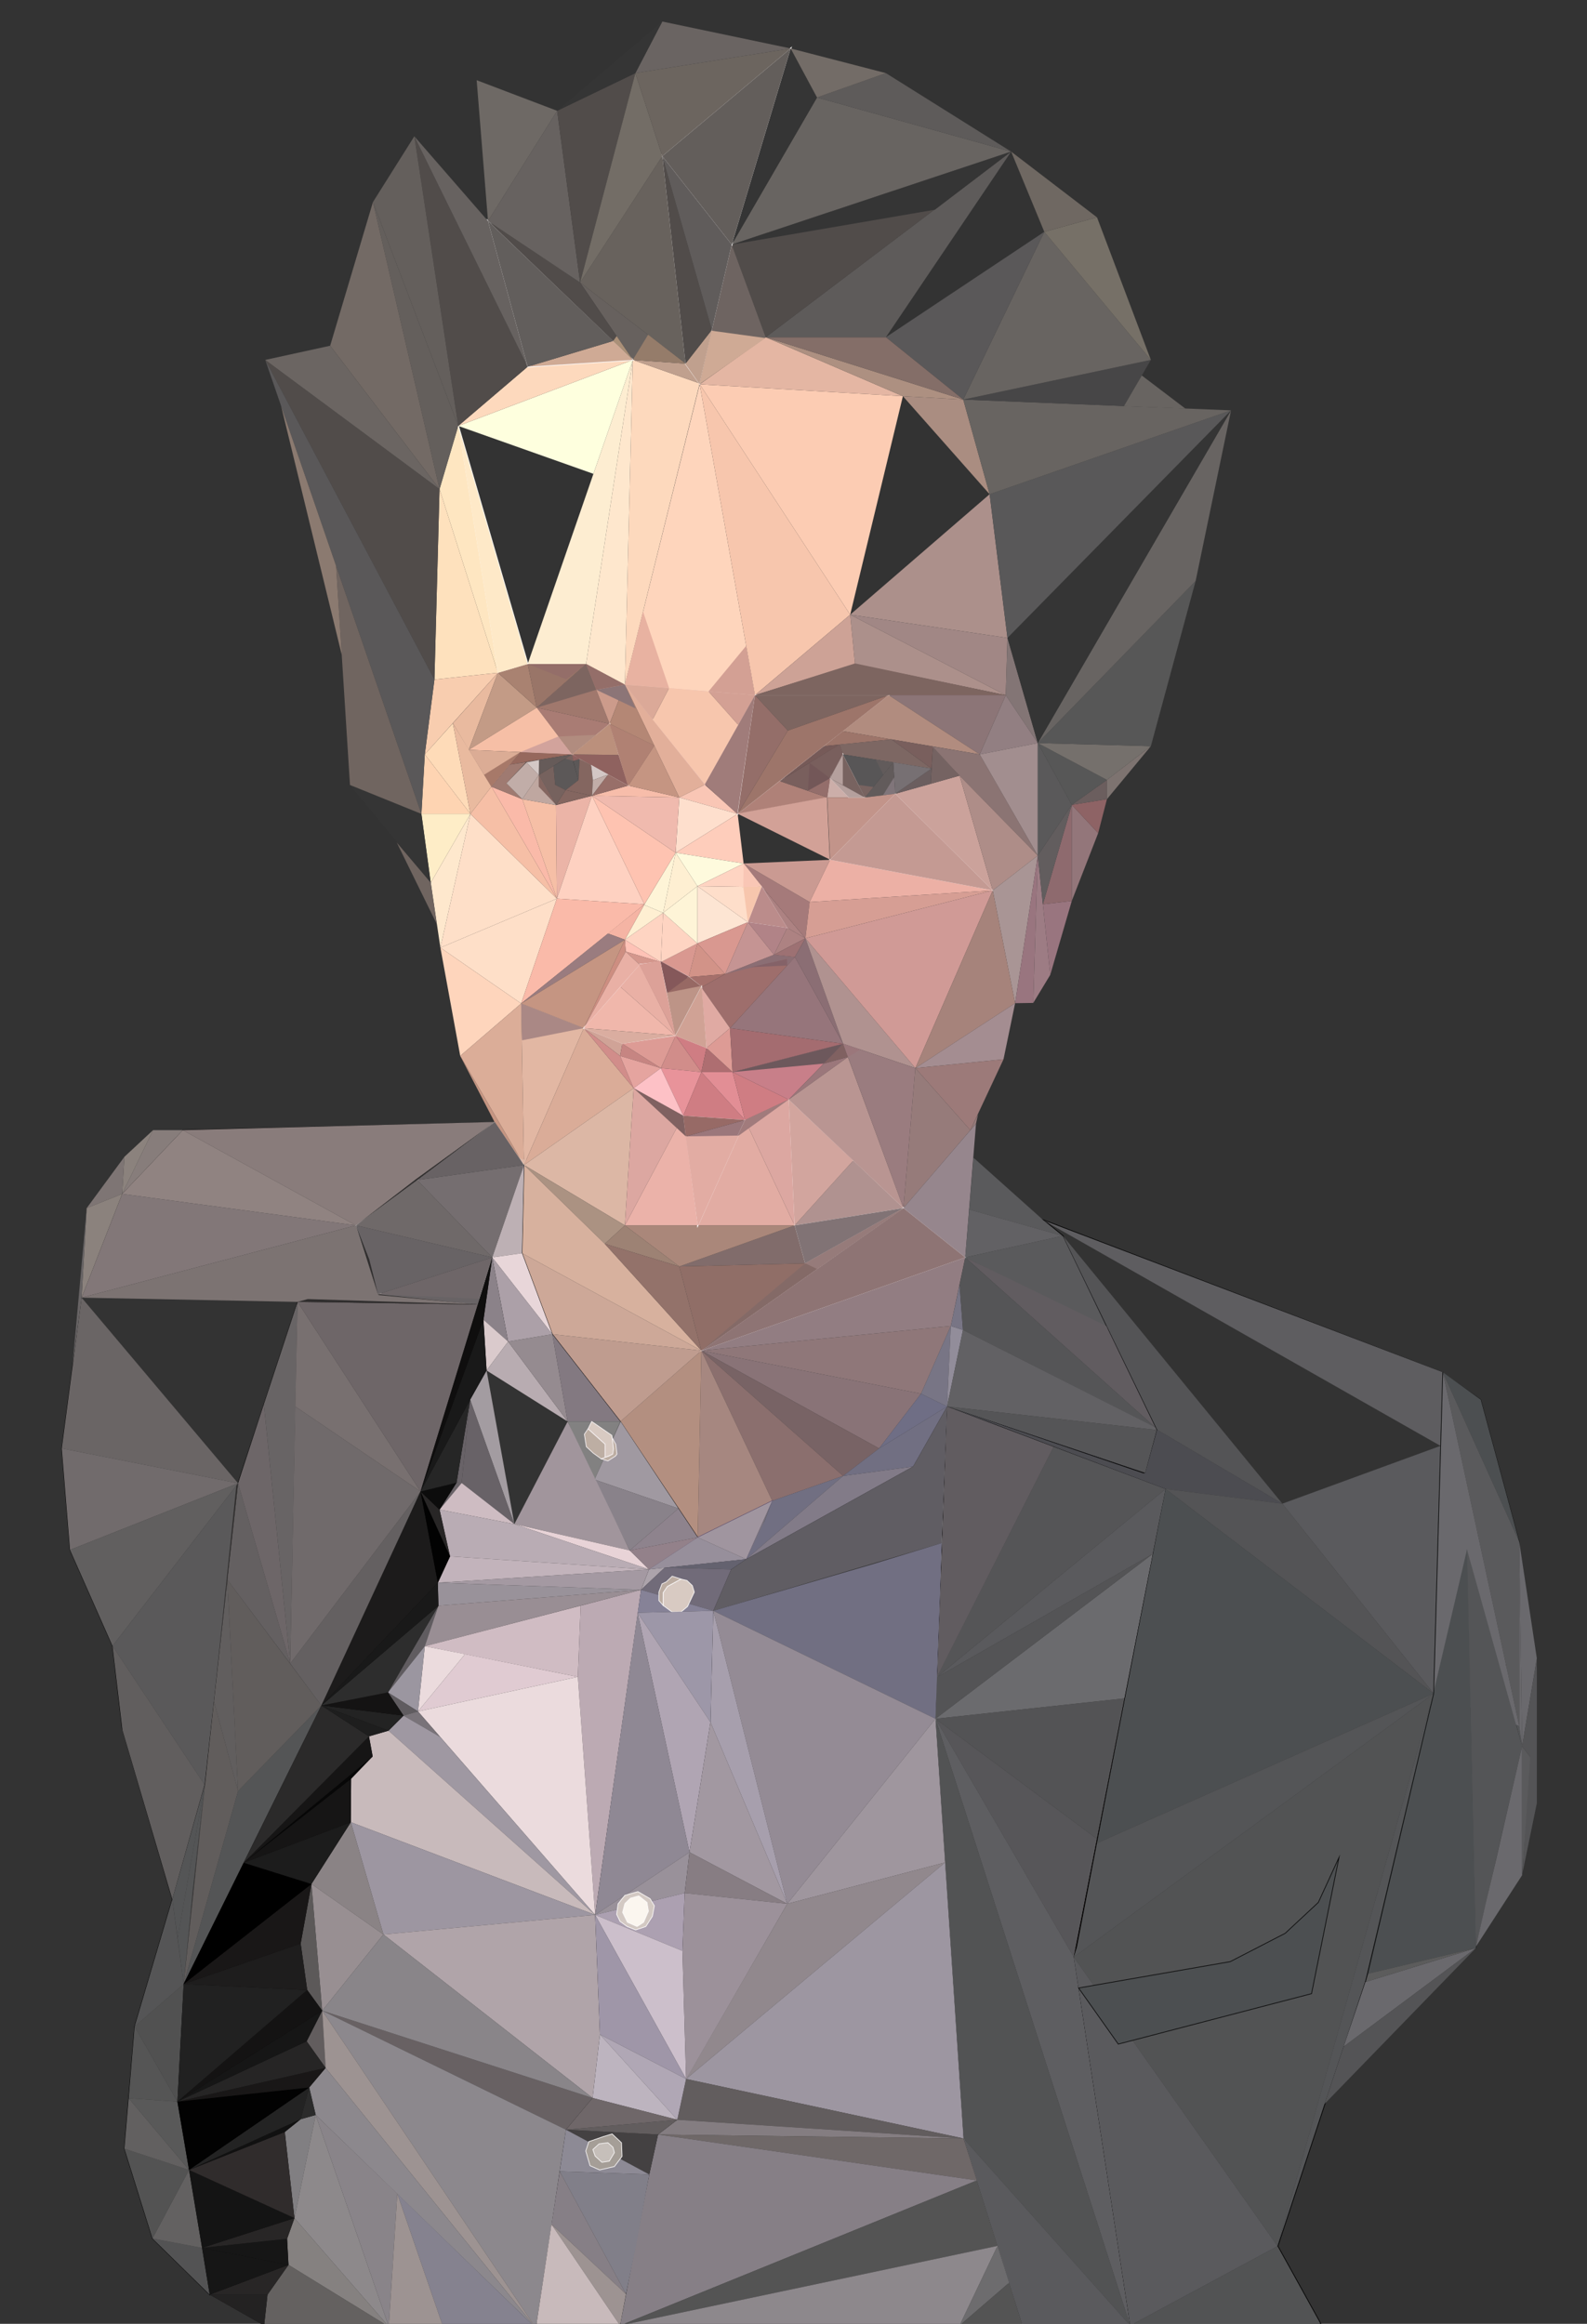 <?xml version="1.0" encoding="utf-8"?>
<!-- Generator: Adobe Illustrator 17.1.0, SVG Export Plug-In . SVG Version: 6.00 Build 0)  -->
<!DOCTYPE svg PUBLIC "-//W3C//DTD SVG 1.1//EN" "http://www.w3.org/Graphics/SVG/1.1/DTD/svg11.dtd">
<svg version="1.1" id="Layer_1" xmlns="http://www.w3.org/2000/svg" xmlns:xlink="http://www.w3.org/1999/xlink" x="0px" y="0px"
	 viewBox="0 0 560 820" enable-background="new 0 0 560 820" xml:space="preserve">
<rect x="0" y="0" width="560" height="820" fill="#333333" stroke="none"/>
<polygon fill="none" stroke="#DBBABA" stroke-width="0.5" stroke-miterlimit="10" points="220.5,241.6 266.4,245.3 248.7,276.9 "/>
<polygon fill="#E2AF9A" points="220.5,241.6 248.7,276.9 239.7,281.4 "/>
<polygon fill="#F9C6B5" points="239.7,281.4 248.7,276.9 260.3,287.2 "/>
<polygon fill="#FEDFCD" points="239.7,281.4 260.3,287.2 238.4,300.9 "/>
<polygon fill="#FECDBB" points="238.4,300.9 260.3,287.2 262.4,304.7 "/>
<polygon fill="#FEFADD" points="262.4,304.7 246.1,312.7 238.4,300.9 "/>
<polygon fill="none" stroke="#FCFAFA" stroke-width="0.5" stroke-miterlimit="10" points="268.8,312.8 277.8,327.4 263.9,325.4 "/>
<polygon fill="#B18387" points="263.9,325.4 273.1,336.9 277.8,327.4 "/>
<polygon fill="#AD8282" points="277.8,327.4 284.2,331.1 273.1,336.9 "/>
<polygon fill="#9D7173" points="273.1,336.9 284.2,331.1 280.5,337.7 "/>
<polygon fill="#FDE5D3" points="246.1,312.7 246.1,332.9 263.9,325.4 "/>
<polygon fill="#D99890" points="246.1,332.9 263.9,325.4 255.9,343.7 "/>
<polygon fill="#C59493" points="263.9,325.4 273.1,336.9 255.9,343.7 "/>
<polygon fill="#D29388" points="255.9,343.7 243,344.8 246.1,332.9 "/>
<polygon fill="#D99890" points="243,344.8 233.2,339.5 246.1,332.9 "/>
<polygon fill="#FED4C2" points="233.2,339.5 234,322.1 246.1,332.9 "/>
<polygon fill="#FEF4D7" points="234,322.1 246.1,312.7 246.1,332.9 "/>
<polygon fill="#FED4C2" points="234,322.1 220.5,331.6 233.2,339.5 "/>
<polygon fill="#FEC2B6" points="220.5,331.6 220.8,335.8 233.2,339.5 "/>
<polygon fill="#D4978D" points="220.8,335.8 225.7,340.4 233.2,339.5 "/>
<polygon fill="#FEEFD2" points="220.5,331.6 227.3,319.3 234,322.1 "/>
<polygon fill="#FEF4D7" points="227.3,319.3 238.4,300.9 234,322.1 "/>
<polygon fill="#FEEFD2" points="238.4,300.9 246.1,312.7 234,322.1 "/>
<polygon fill="#FED5BC" points="220.5,241.6 266.4,245.3 246.9,135.6 "/>
<polygon fill="#F7C6AD" points="266.4,245.3 300,216.9 246.9,135.6 "/>
<polygon fill="#FCCCB3" points="300,216.9 318.6,139.8 246.9,135.6 "/>
<polygon fill="#AC908B" points="300,216.9 355.5,225.1 349.2,174.4 "/>
<polygon fill="#A18785" points="300,216.9 354.9,245.3 355.5,225.1 "/>
<polygon fill="#AC908B" points="300,216.9 301.7,234.3 354.9,245.3 "/>
<polygon fill="#CDA296" points="300,216.9 301.7,234.3 266.4,245.3 "/>
<polygon fill="#837575" points="354.9,245.3 366.2,262.2 355.5,225.1 "/>
<polygon fill="#927F82" points="366.2,262.2 345.7,266.2 354.9,245.3 "/>
<polygon fill="#AA8D81" points="318.6,139.8 339.9,141 349.2,174.4 "/>
<polygon fill="#E4B6A3" points="246.9,135.6 270.2,119 318.6,139.8 "/>
<polygon fill="#AD9081" points="270.2,119 339.9,141 318.6,139.8 "/>
<polygon fill="#AD8282" points="268.8,312.8 284.2,331.1 277.8,327.4 "/>
<polygon fill="#FDD9BD" points="246.9,135.3 223.3,127 220.5,241.6 "/>
<polygon fill="#FEE7CD" points="220.5,241.6 206.8,234.3 223.3,127 "/>
<polygon fill="#FDEDD1" points="206.8,234.3 186.2,234.3 223.3,127 "/>
<polygon fill="none" stroke="#FCFAFA" stroke-width="0.5" stroke-miterlimit="10" points="186.2,234.3 175.7,237.4 161.7,150.3 "/>
<polygon fill="#FEFFDE" points="161.7,150.3 223.3,127 209.4,167.2 "/>
<polygon fill="#FDD9BD" points="161.7,150.3 186.2,129.4 223.3,127 "/>
<polygon fill="#C0A08E" points="223.3,127 241.9,128.3 246.9,135.3 "/>
<polygon fill="#FEE6C1" points="161.7,150.3 155.1,172.6 175.7,237.4 "/>
<polygon fill="#FEE1BD" points="155.1,172.6 153.3,239.8 175.7,237.4 "/>
<polygon fill="#F8CDAF" points="153.3,239.8 149.9,266.2 175.7,237.4 "/>
<polygon fill="#FEDBB8" points="159.8,255.2 166,287.2 149.9,266.2 "/>
<polygon fill="#E9BA9F" points="166,287.2 173.4,277.6 159.8,255.2 "/>
<polygon fill="#E9BA9F" points="165.4,264.6 175.7,237.4 159.8,255.2 "/>
<polygon fill="#C39B86" points="165.4,264.6 189.4,249.7 175.7,237.4 "/>
<polygon fill="#997568" points="189.4,249.7 206.8,234.3 186.2,234.3 "/>
<polygon fill="#A98271" points="189.4,249.7 186.2,234.3 175.7,237.4 "/>
<polygon fill="#A0786D" points="189.4,249.7 215.1,255.4 206.8,234.3 "/>
<polygon fill="#CC9B8B" points="215.1,255.4 220.5,241.6 206.8,234.3 "/>
<polygon fill="#B48775" points="215.1,255.4 230.9,263.1 220.5,241.6 "/>
<polygon fill="#8C7577" points="345.7,266.2 313.6,245.3 354.9,245.3 "/>
<polygon fill="none" stroke="#FCFAFA" stroke-width="0.5" stroke-miterlimit="10" points="260.3,287.2 313.6,245.3 266.4,245.3 "/>
<polygon fill="#B18C7F" points="297.4,258 345.7,266.2 313.6,245.3 "/>
<polygon fill="#8B7473" points="328.4,263.3 366.2,301.9 345.7,266.2 "/>
<polygon fill="#A28E8F" points="345.7,266.2 366.2,262.2 366.2,301.9 "/>
<polygon fill="#AF8178" points="275.1,275.6 291.9,281.4 260.3,287.2 "/>
<polygon fill="#D2A197" points="260.2,287.1 291.8,281.3 292.8,303.3 "/>
<polygon fill="none" stroke="#FCFAFA" stroke-width="0.5" stroke-miterlimit="10" points="315.9,280.1 350.3,314.2 292.9,303.4 "/>
<polygon fill="#CBA29B" points="315.9,280.1 338.6,273.7 350.3,314.2 "/>
<polygon fill="#756362" points="329.2,263.5 328.4,276.6 338.6,273.7 "/>
<polygon fill="#795F5D" points="328.7,271.2 314.6,260.9 329.2,263.4 "/>
<polygon fill="#9D756A" points="314.6,260.9 290.7,263.3 297.4,258 "/>
<polygon fill="#765A58" points="275.1,275.6 296.3,262.7 290.7,263.3 "/>
<polygon fill="#795F5D" points="296.3,262.7 297.4,266.2 292.9,274.6 299.5,281.4 291.9,281.4 275.1,275.6 "/>
<polygon fill="#7D6763" points="297.4,266.2 328.7,271.2 314.6,260.9 296.3,262.7 "/>
<polygon fill="#6B5E5F" points="328.7,271.2 315.9,280.1 328.4,276.6 "/>
<polygon fill="#777073" points="315.2,269 315.9,280.1 328.7,271.2 "/>
<polygon fill="#625B5B" points="315.2,269 305.2,281.4 315.9,280.1 "/>
<polygon fill="none" stroke="#FCFAFA" stroke-width="0.5" stroke-miterlimit="10" points="305.2,281.4 297.4,266.2 292.9,274.6 
	299.5,281.4 "/>
<polygon fill="#585657" points="297.4,266.2 315.2,269 305.2,281.4 "/>
<polygon fill="#786360" points="305.2,281.4 292.9,274.6 297.4,266.2 "/>
<polygon fill="#B5A09D" points="297.4,266.2 297.4,277 292.9,274.6 "/>
<polygon fill="#625B5B" points="309,268.1 311.7,273.3 315.2,269 "/>
<polygon fill="#786360" points="303,277 308.2,277.7 305.2,281.4 "/>
<polygon fill="#80757A" points="315.5,274.3 311.6,280.6 315.9,280.1 "/>
<polygon fill="#CCAEA9" points="292.9,274.6 291.9,281.4 299.5,281.4 "/>
<polygon fill="#946E6B" points="285.1,279 292.9,274.6 291.9,281.4 "/>
<polygon fill="#795F5D" points="292.9,274.6 285.7,269.2 296.3,262.7 "/>
<polygon fill="#795F5D" points="292.9,274.6 297.4,266.2 296.3,262.7 "/>
<polygon fill="#735758" points="285.7,269.2 285.1,279 292.9,274.6 "/>
<polygon fill="#7D6560" points="266.4,245.3 278,257.8 313.6,245.3 "/>
<polygon fill="#946E69" points="278,257.8 260.3,287.2 266.4,245.3 "/>
<polygon fill="#9D756A" points="260.3,287.2 278,257.8 313.6,245.3 "/>
<polygon fill="#E8B2A1" points="220.5,241.6 226.9,215.8 236.1,242.8 "/>
<polygon fill="#D3A094" points="250,244 263.3,227.9 266.4,245.3 "/>
<polygon fill="#DBA998" points="236.1,242.8 230.3,253.9 220.5,241.6 "/>
<polygon fill="#D3A094" points="250,244 260.5,255.8 266.4,245.3 "/>
<polygon fill="#FED4B2" points="149.9,266.2 148.7,287.2 166,287.2 "/>
<polygon fill="#FEEDC7" points="148.7,287.2 152,311.5 166,287.2 "/>
<polygon fill="#FEE8CD" points="152,311.5 155.4,334.4 166,287.2 "/>
<polygon fill="#FEDFC8" points="166,287.2 196.5,317.1 155.4,334.4 "/>
<polygon fill="#F6BFA6" points="173.4,277.6 196.5,317.1 166,287.2 "/>
<polygon fill="#FABAA9" points="173.4,277.6 184.3,282 196.5,317.1 "/>
<polygon fill="#F6BFA6" points="184.3,282 196.2,284.1 196.5,317.1 "/>
<polygon fill="#EBB4A7" points="196.2,284.1 208.9,280.8 196.5,317.1 "/>
<polygon fill="#FED1C1" points="208.9,280.8 227.4,319.1 196.5,317.1 "/>
<polygon fill="#FEC3B1" points="238.4,300.9 227.4,319.1 208.9,280.8 "/>
<polygon fill="#F0BAAE" points="239.7,281.4 238.4,300.9 208.9,280.8 "/>
<polygon fill="#F7BDAA" points="221.7,277.2 208.9,280.8 239.7,281.4 "/>
<polygon fill="#C59582" points="221.7,277.2 230.9,263.1 239.7,281.4 "/>
<polygon fill="#B08173" points="221.7,277.2 215.1,255.4 230.9,263.1 "/>
<polygon fill="none" stroke="#FCFAFA" stroke-width="0.5" stroke-miterlimit="10" points="215.1,255.4 201.9,266.2 204.5,267.8 
	209.3,270.4 221.7,277.2 "/>
<polygon fill="#A97C74" points="201.9,266.2 189.4,249.7 215.1,255.4 "/>
<polygon fill="#F6BFA6" points="189.4,249.7 165.4,264.6 201.9,266.2 "/>
<polygon fill="#DBAC95" points="165.4,264.6 183.6,265.4 173.4,277.6 "/>
<polygon fill="#A77969" points="183.6,265.4 170.8,273.4 173.4,277.6 "/>
<polygon fill="#96685D" points="179.9,269.8 201.9,266.2 183.6,265.4 "/>
<polygon fill="#665B59" points="201.9,266.2 190.1,273.5 185.7,268.9 "/>
<polygon fill="#9F7A71" points="185.7,268.9 178.7,276.4 184.3,282 173.4,277.6 179.9,269.8 "/>
<polygon fill="#BFA7A0" points="184.3,282 196.2,284.1 190.1,273.5 "/>
<polygon fill="#5C5858" points="201.9,266.2 199.2,267.9 195.3,270.3 195.9,276.9 199.6,278.8 204.1,275.3 202.3,268.8 "/>
<polygon fill="#77625E" points="201.9,266.2 199.5,267.7 202.3,268.5 "/>
<polygon fill="#8F625F" points="202,266.4 202.3,268.5 204.5,267.8 201.9,266.2 218.3,266.4 221.7,277.2 "/>
<polygon fill="#5C5858" points="202.3,268.5 204.5,267.8 204.1,275.3 "/>
<polygon fill="#846660" points="204.5,267.8 208.6,269.9 209.2,275.3 204.1,275.3 "/>
<polygon fill="#846660" points="199.6,278.8 204.1,275.3 209.2,275.3 208.9,280.8 "/>
<polygon fill="#846660" points="199.6,278.8 196.2,284 208.9,280.8 "/>
<polygon fill="#D3C7C5" points="208.6,269.9 209.2,275.3 214.6,273.3 "/>
<polygon fill="#C1ADA8" points="209.2,275.3 214.6,273.3 208.9,280.8 "/>
<polygon fill="#986F69" points="214.6,273.3 221.7,277.2 208.9,280.8 "/>
<polygon fill="#846660" points="190.1,273.5 190.1,277.6 196.2,284 "/>
<polygon fill="#D3C7C5" points="185.8,269 190.2,268.2 190.1,273.5 "/>
<polygon fill="#FEDFC8" points="196.5,317.1 183.9,354.1 155.4,334.4 "/>
<polygon fill="#FABAA9" points="183.9,354.1 227.4,319.1 196.5,317.1 "/>
<polygon fill="#F5B4A4" points="227.4,319.1 220.5,331.6 214.5,329.4 "/>
<polygon fill="#9A7C7F" points="214.5,329.4 220.5,331.6 183.9,354.1 "/>
<polygon fill="#C59582" points="183.9,354.1 206,362.8 220.5,331.6 "/>
<polygon fill="#CD8E81" points="206,362.8 220.8,335.8 220.5,331.6 "/>
<polygon fill="#8B6E74" points="284.2,331.1 280.5,337.7 297.5,368.3 "/>
<polygon fill="#B09290" points="297.5,368.3 323,376.9 284.2,331.1 "/>
<polygon fill="#A57A7A" points="262.4,304.7 285.7,318.3 284.2,331.1 268.8,312.8 "/>
<polygon fill="#CA9A92" points="292.9,303.4 285.7,318.3 262.4,304.7 "/>
<polygon fill="#ECB0A5" points="292.9,303.4 285.7,318.3 350.3,314.2 "/>
<polygon fill="#D69E94" points="285.7,318.3 284.2,331.1 350.3,314.2 "/>
<polygon fill="#D09A96" points="284.2,331.1 350.3,314.2 323,376.9 "/>
<polygon fill="#AE8D88" points="350.3,314.2 366.2,301.9 338.6,273.7 "/>
<polygon fill="#A99595" points="366.2,301.9 358.2,354 350.3,314.2 "/>
<polygon fill="#A6837B" points="350.3,314.2 358.2,354 323,376.9 "/>
<polygon fill="#A48D91" points="358.2,354 354.1,373.8 323,376.9 "/>
<polygon fill="#9C7A79" points="354.1,373.8 342.4,398.8 323,376.9 "/>
<polygon fill="#967B7A" points="323,376.9 318.8,426.3 342.4,398.8 "/>
<polygon fill="#9A7C7F" points="323,376.9 297.5,368.3 318.8,426.3 "/>
<polygon fill="#806161" points="297.5,368.3 290.7,375.3 299.2,373 "/>
<polygon fill="#9B777B" points="299.2,373 303.6,370.4 297.5,368.3 "/>
<polygon fill="none" stroke="#FCFAFA" stroke-width="0.5" stroke-miterlimit="10" points="318.8,426.3 280.4,432.4 278.3,388 "/>
<polygon fill="none" stroke="#FCFAFA" stroke-width="0.5" stroke-miterlimit="10" points="318.8,426.3 284.1,445.8 280.4,432.4 "/>
<polygon fill="#B09290" points="301.1,409.5 280.4,432.4 318.8,426.3 "/>
<polygon fill="#D2A59E" points="301.1,409.5 278.3,388 280.4,432.4 "/>
<polygon fill="#FED5BC" points="155.4,334.4 162.4,372.6 183.9,354.1 "/>
<polygon fill="#DBAD98" points="183.9,354.1 184.9,411.1 162.4,372.6 "/>
<polygon fill="#E2B7A3" points="183.9,354.1 206,362.8 184.9,411.1 "/>
<polygon fill="#DAAC98" points="184.9,411.1 223.6,384 206,362.8 "/>
<polygon fill="#DCB7A5" points="223.6,384 220.5,432.4 184.9,411.1 "/>
<polygon fill="#AB9282" points="184.9,411.1 213.4,438.9 220.5,432.4 "/>
<polygon fill="#9D8274" points="220.5,432.4 239.7,446.9 213.4,438.9 "/>
<polygon fill="#816C6B" points="239.7,446.9 284.1,445.8 280.4,432.4 "/>
<polygon fill="#AA877A" points="280.4,432.4 220.5,432.4 239.7,446.9 "/>
<polygon fill="#DCA7A1" points="262.9,395.2 278.3,388 280.4,432.4 "/>
<polygon fill="#E2ACA3" points="262.9,395.2 246.2,432.4 280.4,432.4 "/>
<polygon fill="none" stroke="#FCFAFA" stroke-width="0.5" stroke-miterlimit="10" points="262.9,395.2 241.1,393.7 246.2,432.4 "/>
<polygon fill="#DCA7A1" points="241.1,393.7 220.5,432.4 223.6,384 "/>
<polygon fill="#EBB2A9" points="241.1,393.7 246.2,432.4 220.5,432.4 "/>
<polygon fill="#96757B" points="280.5,337.7 257.6,362.8 297.5,368.3 "/>
<polygon fill="#A5706B" points="243,344.8 247.5,348.4 255.9,343.7 "/>
<polygon fill="#9E6E6C" points="247.5,348.4 257.6,362.8 280.5,337.7 273.1,336.9 255.9,343.7 "/>
<polygon fill="none" stroke="#FCFAFA" stroke-width="0.5" stroke-miterlimit="10" points="247.5,348.4 238.4,365.5 249.3,369.8 "/>
<polygon fill="#E0AAA3" points="249.3,369.8 257.6,362.8 247.5,348.4 "/>
<polygon fill="none" stroke="#FCFAFA" stroke-width="0.5" stroke-miterlimit="10" points="238.4,365.5 233.2,339.5 243,344.8 
	247.5,348.4 "/>
<polygon fill="none" stroke="#FCFAFA" stroke-width="0.5" stroke-miterlimit="10" points="233.2,339.5 225.7,340.4 206,362.8 
	219.6,368.3 238.4,365.5 "/>
<polygon fill="#AA8885" points="184.2,367.1 206,362.8 183.9,354.1 "/>
<polygon fill="#C2948A" points="291.9,281.4 305.2,281.4 315.9,280.1 292.9,303.4 "/>
<polygon fill="#D0A397" points="206,362.8 218.8,372.6 219.6,368.3 "/>
<polygon fill="#D18D8A" points="223.6,384 218.8,372.6 206,362.8 "/>
<polygon fill="#C68582" points="218.8,372.6 233.2,376.9 219.6,368.3 "/>
<polygon fill="#DD9B95" points="219.6,368.3 238.4,365.5 233.2,376.9 "/>
<polygon fill="#D18D8A" points="233.2,376.9 247.5,378.3 238.4,365.5 "/>
<polygon fill="#CF7D83" points="247.5,378.3 249.3,369.8 238.4,365.5 "/>
<polygon fill="#AE6E71" points="247.5,378.3 258.5,378.3 249.3,369.8 "/>
<polygon fill="#DD9B95" points="258.5,378.3 257.6,362.8 249.3,369.8 "/>
<polygon fill="#A46C70" points="258.5,378.3 297.5,368.3 257.6,362.8 "/>
<polygon fill="#E5A49F" points="218.8,372.6 233.2,376.9 223.6,384 "/>
<polygon fill="#E8939A" points="233.2,376.9 247.5,378.3 241.1,393.7 "/>
<polygon fill="#FDC1C6" points="233.2,376.9 241.1,393.7 223.6,384 "/>
<polygon fill="#CF7D83" points="247.5,378.3 262.9,395.2 241.1,393.7 "/>
<polygon fill="#E28E95" points="247.5,378.3 258.5,378.3 262.9,395.2 "/>
<polygon fill="#CF7D83" points="262.9,395.2 278.3,388 258.5,378.3 "/>
<polygon fill="#C87F89" points="278.3,388 297.5,368.3 258.5,378.3 "/>
<polygon fill="#FEDECA" points="246.1,312.7 263.9,325.4 268.8,312.8 266,313 "/>
<polygon fill="#FED4C2" points="246.1,312.7 266,313 268.8,312.8 262.4,304.7 "/>
<polygon fill="none" stroke="#FCFAFA" stroke-width="0.5" stroke-miterlimit="10" points="247.5,476.6 318.8,426.3 340.6,443.7 "/>
<polygon fill="#927D82" points="340.6,443.7 335.5,467.9 247.5,476.6 "/>
<polygon fill="#8F7779" points="335.5,467.9 325,491.8 247.5,476.6 "/>
<polygon fill="#897377" points="325,491.8 310.2,511.1 247.5,476.6 "/>
<polygon fill="#786365" points="247.5,476.6 310.2,511.1 297.5,520.8 "/>
<polygon fill="#8B6F6E" points="247.5,476.6 297.5,520.8 272.5,529.6 "/>
<polygon fill="#96868D" points="318.8,426.3 344.4,396.5 340.6,443.7 "/>
<polygon fill="#A68780" points="247.5,476.6 246.2,542.5 272.5,529.6 "/>
<polygon fill="#B38F80" points="247.5,476.6 246.2,542.5 218.9,501.6 "/>
<polygon fill="#BF9C8F" points="247.5,476.6 194.9,470.8 218.9,501.6 "/>
<polygon fill="#CDA898" points="194.9,470.8 247.5,476.6 184.2,442.2 "/>
<polygon fill="#D7B19E" points="184.2,442.2 184.9,411.1 213.4,438.9 247.5,476.6 "/>
<polygon fill="#906E67" points="239.7,446.9 284.1,445.8 318.8,426.3 247.5,476.6 239.7,446.9 213.4,438.9 "/>
<path fill="#FFFFFF" stroke="#000000" stroke-miterlimit="10" d="M342,409.5"/>
<polygon fill="none" stroke="#FCFAFA" stroke-width="0.5" stroke-miterlimit="10" points="334.2,496.3 411.3,525.4 378.9,690.6 
	398.8,820.6 360.8,820.6 340,754.6 330.1,606.5 "/>
<polygon fill="none" stroke="#000000" stroke-width="0.5" stroke-miterlimit="10" points="368.2,430.6 509,484.4 505.9,597.6 
	482.6,696.5 450.8,792.6 466.3,820.6 398.8,820.6 378.9,690.6 411.3,525.4 334.2,496.3 404.1,519.8 408.2,504.6 375,436.1 "/>
<polygon fill="none" stroke="#111111" stroke-width="0.25" stroke-miterlimit="10" points="509,484.4 522.5,493.9 536.1,544.1 
	520.8,687.4 481.7,699.3 505.9,597.6 "/>
<polygon fill="none" stroke="#050505" stroke-width="0.25" stroke-miterlimit="10" points="174.6,396.1 64.5,398.8 43.1,421.3 
	28.8,457.9 21.8,511.1 24.7,546.9 39.7,580.8 43.1,609.9 60.8,670.2 72.2,629.8 84,523.4 105,459.4 168.3,460.2 133.7,456.4 
	125.6,432.4 "/>
<polygon fill="none" stroke="#FCFAFA" stroke-width="0.5" stroke-miterlimit="10" points="174.6,396.1 125.6,432.4 133.7,456.4 
	168.3,460.2 184.9,411.1 "/>
<polygon fill="none" stroke="#000000" stroke-width="0.25" stroke-miterlimit="10" points="168.3,460.2 105,459.4 84,523.4 
	72.2,629.8 60.8,670.2 47.5,715.1 43.9,758.2 53.8,789.9 74,809.7 62.6,741.6 64.8,700.1 89.5,648.5 119.7,589.6 148.4,526.3 "/>
<polygon fill="none" stroke="#020202" stroke-width="0.25" stroke-miterlimit="10" points="184.9,411.1 173.7,443.7 179.3,473.4 
	200.3,501.6 206,514.6 222.2,547.1 229,553.8 246.2,542.5 218.9,501.6 194.9,470.8 184.2,442.2 "/>
<polygon fill="none" stroke="#483B63" stroke-width="0.25" stroke-miterlimit="10" points="229,553.8 263.3,550.2 272.5,529.6 
	246.2,542.5 "/>
<polygon fill="none" stroke="#000000" stroke-width="0.25" stroke-miterlimit="10" points="263.3,550.2 258,553.8 251.7,568.4 
	250.7,607.7 243.3,653.6 241.6,668 240.8,688.4 242.1,733.8 239,748 232.2,753.2 226.3,779.9 218.8,820.6 189.1,821.5 199.7,751.5 
	203.4,747.1 209.1,740.3 211.7,717.9 210,675.7 216,633.3 224.3,574.7 226.2,561 229,553.8 "/>
<polygon fill="none" stroke="#020202" stroke-width="0.25" stroke-miterlimit="10" points="173.7,443.7 179.3,473.4 200.3,501.6 
	222.2,547.1 229,553.8 226.2,561 210,675.7 211.7,717.9 209.1,740.3 199.7,751.5 189.1,821.5 93.2,820.6 94.4,809.7 101.8,799.2 
	101.3,790 103.9,782.7 100.5,752.3 106.1,747.8 111.4,746.3 109.1,736.6 114.9,729.7 108.2,720.3 113.6,709.5 108.4,702.2 
	106.1,685.8 109.9,664.8 123.7,643 123.9,627.7 131.5,619.8 130.2,612.7 137.1,610.7 142.4,605.4 136.8,597.2 142.9,586.6 
	154.7,566.6 154.5,558.5 158.8,549.2 155.1,532.7 161.1,523.2 165.9,493.9 171.7,483.6 170.6,465.7 "/>
<polygon fill="#070707" points="93.2,820.6 94.4,809.7 101.8,799.2 101.3,790 103.9,782.7 100.5,752.3 106.1,747.8 111.4,746.3 
	109.1,736.6 114.9,729.7 108.2,720.3 113.6,709.5 108.4,702.2 106.1,685.8 109.9,664.8 123.7,643 123.9,627.7 131.5,619.8 
	130.2,612.7 137.1,610.7 142.4,605.4 136.8,597.2 154.7,566.6 154.5,558.5 158.8,549.2 155.1,532.7 161.1,523.2 165.9,493.9 
	171.7,483.6 170.6,465.7 173.7,443.7 148.4,526.3 119.7,589.6 89.7,648.2 64.8,700.1 62.6,741.6 74,809.7 "/>
<polygon fill="none" stroke="#020202" stroke-width="0.25" stroke-miterlimit="10" points="218.8,820.6 360.8,820.6 340,754.6 
	330.1,606.5 334.2,496.3 322.2,517.5 263.3,550.2 258,553.8 251.7,568.4 250.7,607.7 243.3,653.6 241.6,668 240.8,688.4 
	242.1,733.8 239,748 232.2,753.2 226.3,779.9 "/>
<polygon fill="#99757F" points="358.2,354 364.6,353.9 366.2,301.9 "/>
<polygon fill="#9D7C84" points="364.6,353.9 370.6,344 366.2,301.9 "/>
<polygon fill="#99757F" points="370.6,344 378.2,317.9 368,319.1 "/>
<polygon fill="#8E6A6E" points="378.2,317.9 378.2,284 368,319.1 "/>
<polygon fill="#93767A" points="378.2,317.9 387.5,294 378.2,284 "/>
<polygon fill="#8E6365" points="387.5,294 390.6,282 378.2,284 "/>
<polygon fill="#6B5E5E" points="390.6,282 390.6,275.2 378.2,284 "/>
<polygon fill="#625D5E" points="378.2,284 368,319.1 366.2,301.9 "/>
<polygon fill="#5A595A" points="378.2,284 366.2,301.9 366.2,262.2 "/>
<polygon fill="#575757" points="378.2,284 390.6,275.2 366.2,262.2 "/>
<polygon fill="#7D7370" points="390.6,275.2 406.1,263.3 390.6,282 "/>
<polygon fill="#75706C" points="390.6,275.2 406.1,263.3 366.2,262.2 "/>
<polygon fill="#575757" points="366.2,262.2 421.9,205 406.1,263.3 "/>
<polygon fill="#686462" points="366.2,262.2 421.9,205 434.4,144.8 "/>
<polygon fill="#353535" points="366.2,262.2 355.5,225.1 434.4,144.8 "/>
<polygon fill="#595859" points="349.2,174.4 434.4,144.8 355.5,225.1 "/>
<polygon fill="#686461" points="339.9,141 434.4,144.8 349.2,174.4 "/>
<polygon fill="#474647" points="339.9,141 406.1,127 396.6,143.3 "/>
<polygon fill="#686461" points="339.9,141 368.5,81.8 406.1,127 "/>
<polygon fill="#767067" points="368.5,81.8 387.1,76.7 406.1,127 "/>
<polygon fill="#6F6862" points="368.5,81.8 356.8,53.5 387.1,76.7 "/>
<polygon fill="#5A5859" points="368.5,81.8 339.9,141 312.6,119 "/>
<polygon fill="#846E68" points="270.2,119 312.6,119 339.9,141 "/>
<polygon fill="#5E5B5A" points="270.2,119 356.8,53.5 312.6,119 "/>
<polygon fill="#514C4A" points="270.2,119 258.2,86.3 356.8,53.5 "/>
<polygon fill="#686461" points="258.2,86.3 288.3,34.4 356.8,53.5 "/>
<polygon fill="#5E5B5A" points="288.3,34.4 312.6,25.8 356.8,53.5 "/>
<polygon fill="none" stroke="#FCFAFA" stroke-width="0.5" stroke-miterlimit="10" points="246.9,135.3 241.9,128.3 233.7,55.1 
	258.2,86.3 "/>
<polygon fill="#6E6461" points="258.2,86.3 251.2,116.4 246.9,135.3 270.2,119 "/>
<polygon fill="none" stroke="#FCFAFA" stroke-width="0.5" stroke-miterlimit="10" points="233.7,55.1 279,17.1 258.2,86.3 "/>
<polygon fill="#353535" points="279,17.1 288.3,34.4 258.2,86.3 "/>
<polygon fill="#736C67" points="279,17.1 312.6,25.8 288.3,34.4 "/>
<polygon fill="#68625D" points="241.9,128.3 204.7,99.7 233.7,55.1 "/>
<polygon fill="#67615E" points="223.3,127 204.7,99.7 241.9,128.3 "/>
<polygon fill="none" stroke="#FCFAFA" stroke-width="0.5" stroke-miterlimit="10" points="223.3,127 172.2,78 186.2,129.4 "/>
<polygon fill="#514C4A" points="223.3,127 204.7,99.7 172.2,78 "/>
<polygon fill="#676260" points="204.7,99.7 196.6,39.1 172.2,78 "/>
<polygon fill="#514C4A" points="204.7,99.7 224.2,25.8 196.6,39.1 "/>
<polygon fill="#736D66" points="224.2,25.8 233.7,55.1 204.7,99.7 "/>
<polygon fill="#6C655F" points="224.2,25.8 279,17.1 233.7,55.1 "/>
<polygon fill="#6A6462" points="224.2,25.8 233.7,7.6 279,17.1 "/>
<polygon fill="#353535" points="196.6,39.1 233.7,7.6 224.2,25.8 "/>
<polygon fill="#686461" points="402.9,132.5 418.3,144.2 396.6,143.3 "/>
<polygon fill="#514C4A" points="161.7,150.3 146.2,48.1 186.2,129.4 "/>
<polygon fill="#676260" points="186.2,129.4 172.2,78 146.2,48.1 "/>
<polygon fill="#6E6965" points="172.2,78 168.2,28.3 196.6,39.1 "/>
<polygon fill="#645F5C" points="131.6,71.3 161.7,150.3 155.1,172.6 "/>
<polygon fill="#645F5C" points="131.6,71.3 146.2,48.1 161.7,150.3 "/>
<polygon fill="#514C4A" points="93.6,127 155.1,172.6 153.3,239.8 "/>
<polygon fill="#5A5859" points="93.6,127 148.7,287.2 149.9,266.2 153.3,239.8 "/>
<polygon fill="#353535" points="123.5,277 152,311.5 148.7,287.2 "/>
<polygon fill="#706560" points="118.6,199.7 123.5,277 148.7,287.2 "/>
<polygon fill="#8B7A70" points="99.2,143.3 120.6,231.1 118.6,199.7 "/>
<polygon fill="#736A65" points="155.1,172.6 116.5,122 131.6,71.3 "/>
<polygon fill="#6B6562" points="155.1,172.6 116.5,122 93.6,127 "/>
<polygon fill="#C1ADA8" points="185.8,269 178.7,276.4 184.3,282 190.1,273.5 "/>
<polygon fill="#76625E" points="190.1,273.5 195.3,270.3 195.9,276.9 199.6,278.8 196.2,284 "/>
<polygon fill="#BB907C" points="215.1,255.4 201.9,266.2 218.3,266.4 "/>
<polygon fill="#F7C6AD" points="236.1,242.8 250,244 260.5,255.8 248.7,276.8 230.3,253.9 "/>
<polygon fill="#CFAA95" points="246.8,135.6 251.1,116.7 270.1,119.3 "/>
<polygon fill="#C0A08E" points="241.9,128.3 251.2,116.4 246.8,135.5 242.8,129.8 241.7,128.3 "/>
<polygon fill="#CFAA95" points="186.2,129.4 216.4,120.3 223.3,127 "/>
<polygon fill="#AA9078" points="216.4,120.3 217.6,118.6 223.3,127 "/>
<polygon fill="#FEE9C8" points="186.2,234.3 161.7,150.3 175.7,237.4 "/>
<polygon fill="#B5A09D" points="292.9,274.6 305.2,281.4 299.5,281.4 "/>
<polygon fill="#8F625F" points="202.3,268.5 204.5,267.8 201.9,266.2 "/>
<polygon fill="#957C6A" points="228.7,118.1 241.9,128.3 223.3,127 "/>
<polygon fill="#D2A39C" points="183.6,265.4 197,259.9 201.9,266.2 "/>
<polygon fill="#BB8C8B" points="268.8,312.8 277.8,327.4 263.9,325.4 "/>
<polygon fill="#C49A93" points="315.9,280.1 292.9,303.4 350.3,314.2 "/>
<polygon fill="#8B6E74" points="255.9,343.7 280.5,337.7 273.1,336.9 "/>
<polygon fill="#846268" points="264.8,341.3 277.8,340.7 277.7,338.4 "/>
<polygon fill="#8B6E74" points="277.7,338.4 280.5,337.7 277.8,340.7 "/>
<polygon fill="#6D585C" points="258.5,378.3 290.7,375.3 297.5,368.3 "/>
<polygon fill="#D0A295" points="247.5,348.1 238.3,365.5 249.3,369.8 247.6,348.3 "/>
<polygon fill="#85585A" points="243,344.6 235.4,350.5 233,339.1 "/>
<polygon fill="#976964" points="235.2,350.5 247.5,348.1 243,344.6 "/>
<polygon fill="#BD9487" points="235.3,350.3 247.5,347.9 238.2,365.5 "/>
<polygon fill="#E9B0A5" points="225.7,340.4 218.9,348.2 238.3,365.4 "/>
<polygon fill="#F0B7AB" points="218.9,348.2 206,362.8 238.3,365.4 "/>
<polygon fill="#DAADA0" points="206,362.8 238.3,365.4 219.6,368.3 "/>
<polygon fill="#976A66" points="262.9,395.2 242,401 241.1,393.7 "/>
<polygon fill="#9B777B" points="242,401 260,401.2 262.9,395.2 "/>
<polygon fill="#E2ACA3" points="242,401 260,401.2 246.2,432.4 "/>
<polygon fill="#806161" points="223.6,384 241.1,393.7 242,401 "/>
<polygon fill="#A17B7C" points="260,401.2 278.3,388 262.9,395.2 "/>
<polygon fill="#9B777B" points="278.3,388 299.2,373 290.7,375.3 "/>
<polygon fill="#E2ACA3" points="242,401 260.7,400.7 246.4,432.5 "/>
<polygon fill="#817375" points="280.4,432.4 318.8,426.3 284.1,445.8 "/>
<polygon fill="#967B7A" points="284.1,445.8 288.3,447.8 318.8,426.3 "/>
<polygon fill="#846A67" points="284.1,445.8 247.5,476.6 288.3,447.8 "/>
<polygon fill="#625E5C" points="186.2,129.4 216.4,120.3 172.2,78 "/>
<polygon fill="#B08173" points="215,255.4 230.9,263.1 221.6,277.4 "/>
<polygon fill="#CC9B8B" points="214.8,255.3 215.2,255 215.3,255.6 "/>
<polygon fill="#CC9B8B" points="221.8,277 221.4,277.3 222,277.7 "/>
<polygon fill="#514C4A" points="241.9,128.3 251.2,116.4 233.7,55.1 "/>
<polygon fill="#605C5B" points="251.2,116.4 258.2,86.3 233.7,55.1 "/>
<polygon fill="#635E5B" points="233.7,55.1 279,17.1 258.2,86.3 "/>
<polygon fill="#706560" points="140,297.3 154.1,326 152,311.5 "/>
<polygon fill="#B18C7F" points="197,259.9 210.4,259.3 201.9,266.2 "/>
<polygon fill="#7D6560" points="189.4,249.7 210.4,243.4 206.8,234.3 "/>
<polygon fill="#8C7577" points="210.4,243.4 224.3,250 220.5,241.6 "/>
<polygon fill="#946E69" points="186.2,234.3 199.8,239.7 206.8,234.3 "/>
<polygon fill="#946E69" points="206.8,234.3 220.5,241.6 210.4,243.4 "/>
<polygon fill="#353535" points="258.2,86.3 329.9,74 356.8,53.5 "/>
<polygon fill="#93726A" points="239.7,446.9 213.4,438.9 247.5,476.6 "/>
<polygon fill="#8E7474" points="247.5,476.6 340.6,443.7 318.8,426.3 "/>
<polyline fill="#967B7A" points="345.1,393.2 344.4,396.5 342.4,398.8 "/>
<polygon fill="#C59582" points="162.4,372.6 174.6,396.1 184.9,411.1 "/>
<polygon fill="#756E70" points="147.2,416.4 184.9,411.1 173.7,443.7 "/>
<polygon fill="#6F6969" points="147.2,416.4 125.6,432.4 173.7,443.7 "/>
<polygon fill="#686365" points="125.6,432.4 173.7,443.7 133.4,456.7 "/>
<polygon fill="#6E6668" points="133.4,456.7 173.7,443.7 169.2,458.2 168.3,460.2 "/>
<path fill="#FED4C2" d="M263.9,325.4"/>
<polygon fill="#525354" points="505.9,597.6 450.8,792.6 378.9,690.6 "/>
<polygon fill="#F7C6AD" points="262.3,313 263.9,325.4 268.8,312.8 "/>
<path fill="#FED4C2" d="M262.4,304.7"/>
<polygon fill="#F9C6B5" points="262.3,313 262.4,304.7 268.8,312.8 "/>
<polygon fill="#7D6560" points="301.7,234.1 266.4,245.3 354.9,245.3 "/>
<polygon fill="#A07C7A" points="266.4,245.3 248.7,276.8 248.7,276.8 260.2,287.3 "/>
<polygon fill="#E9B0A5" points="220.8,335.8 225.7,340.4 206,362.8 "/>
<polygon fill="#DCA198" points="225.5,340.3 233,339.1 238.3,365.4 "/>
<polygon fill="#B99592" points="299.2,373 278.3,388 318.8,426.3 "/>
<polygon fill="#686264" points="174.6,395.9 147.2,416.4 184.9,411.1 "/>
<polygon fill="#897C7B" points="64.5,398.8 174.6,395.9 125.6,432.4 "/>
<polygon fill="#908381" points="64.5,398.8 43.1,421.3 125.6,432.4 "/>
<polygon fill="#827778" points="43.1,421.3 28.8,457.9 125.6,432.4 "/>
<polygon fill="#7C7372" points="168.3,460.2 105,459.4 28.8,457.9 125.6,432.4 133.4,456.7 "/>
<polygon fill="#6A6565" points="84,523.4 21.8,511.1 28.8,457.9 "/>
<polygon fill="#716B6C" points="21.8,511.1 84,523.4 24.7,546.9 "/>
<polygon fill="#615F5F" points="84,523.4 24.7,546.9 39.7,580.8 "/>
<polygon fill="#5A595A" points="84,523.4 72.2,629.8 39.7,580.8 "/>
<polygon fill="#686365" points="133.4,456.7 168.6,460.3 169.2,458.3 "/>
<polygon fill="#302E2E" points="125.6,432.4 130.3,444.4 133.4,456.7 "/>
<polygon fill="#302E2E" points="125.6,432.4 146.9,416 174.6,395.9 147.3,416.4 "/>
<polygon fill="#877D7B" points="54,398.8 43.1,421.3 64.5,398.8 "/>
<polygon fill="#8B827D" points="54,398.8 43.9,408.2 43.1,421.3 "/>
<polygon fill="#7E7574" points="43.9,408.2 30.6,426.3 43.1,421.3 "/>
<polygon fill="#8B827D" points="43.1,421.3 28.8,457.9 30.6,426.3 "/>
<polygon fill="#DCB7A5" points="183.7,408.9 184.9,411.1 185.7,409.3 "/>
<polygon fill="#BDB0B4" points="184.9,411.1 184.2,442.2 173.7,443.7 "/>
<polygon fill="#615E5E" points="39.7,580.8 72.2,629.8 60.8,670.2 43.2,610.5 "/>
<polygon fill="#535354" points="53.8,789.9 71.3,793.2 74,809.7 "/>
<polygon fill="#636161" points="53.8,789.9 66.7,765.7 71.3,793.2 "/>
<polygon fill="#535353" points="43.9,758.2 66.7,765.7 53.8,789.9 "/>
<polygon fill="#626060" points="45.4,740.4 66.7,765.7 43.9,758.2 "/>
<polygon fill="#595959" points="45.4,740.4 62.6,741.6 66.7,765.7 "/>
<polygon fill="#555555" points="47.5,715.1 62.6,741.6 45.4,740.4 "/>
<polygon fill="#515151" points="47.5,715.1 62.6,741.6 64.8,700.1 "/>
<polygon fill="#555556" points="60.8,670.2 47.5,715.1 64.8,700.1 "/>
<polygon fill="#545556" points="64.8,700.1 62.7,683.9 72.2,629.8 72.3,629.8 71.8,634.5 "/>
<polygon fill="#545556" points="62.7,683.9 72.2,629.8 60.8,670.2 "/>
<polygon fill="#615D5C" points="64.8,700.1 84,632 75.5,600.3 "/>
<polygon fill="#545556" points="64.8,700.1 113.4,601.8 84,632 "/>
<polygon fill="#615D5C" points="84,632 113.4,601.8 80.2,557.4 "/>
<polygon fill="#615E5E" points="84,632 75.5,600.3 80.2,557.4 "/>
<polygon fill="#646061" points="102.4,587 148.4,526.3 120.3,588.3 113.4,601.8 "/>
<polygon fill="#646061" points="84,523.4 102.4,587 80.2,557.4 "/>
<polygon fill="#6D6668" points="93.1,495.5 102.4,587 84,523.4 "/>
<polygon fill="#686465" points="93.1,495.5 105,459.4 102.4,587 "/>
<polygon fill="#706A6B" points="102.4,587 148.4,526.3 104.2,496.3 "/>
<polygon fill="#787070" points="105,459.4 148.4,526.3 104.2,496.3 "/>
<polygon fill="#6E6668" points="105,459.4 148.4,526.3 168.6,460.3 "/>
<polygon fill="#686465" points="30.6,426.3 25.6,481.7 28.8,457.9 "/>
<polygon fill="#E8D6D9" points="173.7,443.7 194.9,470.8 184.2,442.2 "/>
<polygon fill="#ACA0A8" points="173.7,443.7 179.3,473.4 194.9,470.8 "/>
<polygon fill="#958B90" points="194.9,470.8 200.3,501.6 179.3,473.4 "/>
<polygon fill="#837981" points="194.9,470.8 200.3,501.6 218.9,501.6 "/>
<polygon fill="#828181" points="218.9,501.6 209.8,522.1 206,514.5 200.3,501.6 "/>
<polygon fill="#A099A1" points="219,501.6 239.4,532.3 209.8,522.1 "/>
<polygon fill="#D8CAC2" stroke="#F7F2F3" stroke-width="0.25" stroke-miterlimit="10" points="208.8,501.6 215.9,506.5 216.8,512.9 
	213.5,514.3 213.5,509.6 207.5,504.2 "/>
<polygon fill="#BDAEA3" stroke="#F7F2F3" stroke-width="0.25" stroke-miterlimit="10" points="207.5,504.2 206.2,506.1 206.9,510.5 
	209.4,512.8 212.2,514.8 213.5,514.3 213.5,509.6 "/>
<polygon fill="#BDAEA3" stroke="#F7F2F3" stroke-width="0.25" stroke-miterlimit="10" points="213.5,514.3 212.2,514.8 214.5,515.5 
	217.2,513.8 217.7,513.1 217.3,509.7 216,507.3 216.5,511.2 216.2,513.1 214.9,513.8 "/>
<polygon fill="#89828A" points="209.8,522.1 222.2,547.1 239.4,532.3 "/>
<polygon fill="#8E838D" points="239.4,532.3 222.2,547.1 246.2,542.5 "/>
<polygon fill="#93818A" points="246.2,542.5 222.2,547.1 229,553.8 "/>
<polygon fill="#978F9B" points="246.2,542.5 263.3,550.2 229,553.8 "/>
<polygon fill="#A0959F" points="246.2,542.5 272.5,529.6 263.3,550.2 "/>
<polygon fill="#78727B" points="272.5,529.6 267.6,542.4 263.3,550.2 "/>
<polygon fill="#78727B" points="229,553.8 260.9,550.7 263.3,550.2 "/>
<polygon fill="#716F82" points="272.5,529.6 269.8,536.7 263.3,550.2 297.5,520.8 "/>
<polygon fill="#827B88" points="297.5,520.8 322.2,517.5 263.3,550.2 "/>
<polyline fill="#716F82" points="310.2,511.1 334.2,496.3 322.2,517.5 297.5,520.8 "/>
<polygon fill="#6F6E85" points="325,491.8 334.2,496.3 310.2,511.1 "/>
<polygon fill="#787585" points="325,491.8 335.5,467.9 334.2,496.3 "/>
<polygon fill="#928D9A" points="335.5,467.9 339.8,469.3 334.2,496.3 "/>
<polygon fill="#787585" points="339.8,469.3 335.5,467.9 338.6,453.5 "/>
<polygon fill="#302E2E" points="168.7,460.3 108.6,458.4 105,459.4 "/>
<polygon fill="#302E2E" points="105,459.4 93.1,495.5 104.4,460.6 "/>
<polygon fill="#302E2E" points="93.1,495.5 84,523.4 91.2,501 "/>
<polygon fill="#302E2E" points="84,523.4 75.5,600.3 83.4,524.2 "/>
<polygon fill="#302E2E" points="72.2,629.8 64.8,700.1 68,667.4 "/>
<polygon fill="#302E2E" points="60.8,670.2 72.2,629.6 72.3,629.7 "/>
<polygon fill="#302E2E" points="133.4,456.7 168.6,460.3 133.7,457 "/>
<polygon fill="#5A5A5C" points="343.5,408.5 368.2,430.6 375,436.1 342,426.8 "/>
<polygon fill="#626164" points="342,426.8 375,436.1 340.6,443.7 "/>
<polygon fill="#5A5A5C" points="340.6,443.7 390.8,468.8 375,436.1 "/>
<polygon fill="#615C60" points="340.6,443.7 407.8,503.8 390.4,467.9 "/>
<polygon fill="#555557" points="340.6,443.7 338.6,453.5 339.8,469.3 407.7,503.7 "/>
<polygon fill="#626164" points="334.2,496.3 408.2,504.6 407.8,503.7 339.8,469.3 "/>
<polygon fill="#555557" points="408.2,504.6 404.1,519.8 334.2,496.3 "/>
<polygon fill="#0A0A0A" points="334.2,496.3 411.3,525.4 402.9,521.5 "/>
<polygon fill="#0A0A0A" points="334.2,496.3 402.2,519.8 404.1,519.8 "/>
<polygon fill="#0A0A0A" points="404.1,519.8 408.3,504.5 408.2,504.6 "/>
<polygon fill="#0A0A0A" points="408.3,504.5 408.2,504.6 390.4,467.9 "/>
<polygon fill="#1A191E" points="390.4,467.9 375.1,436.1 390.3,467.9 "/>
<polygon fill="#5A5A5D" points="330.5,591.9 411.3,525.4 406.8,548.3 "/>
<polygon fill="#6B6B6E" points="406.8,548.3 396.8,599.3 330.1,606.5 "/>
<polygon fill="#575659" points="330.1,606.5 378.9,690.6 387.1,648.9 "/>
<polygon fill="#5E5E61" points="330.1,606.5 398.8,820.6 378.9,690.6 "/>
<polygon fill="#525354" points="330.1,606.5 340,754.6 398.8,820.6 "/>
<polygon fill="#5A5A5D" points="340,754.6 360.8,820.6 398.8,820.6 "/>
<polygon fill="#535355" points="330.1,606.5 396.8,599.3 387.1,648.9 "/>
<polygon fill="#545456" points="406.8,548.3 330.1,606.5 330.5,591.9 "/>
<polygon fill="#555557" points="330.5,591.9 411.3,525.4 371.8,510.5 "/>
<polygon fill="#615C60" points="334.2,496.3 371.8,510.5 330.7,591.6 "/>
<polygon fill="#050303" points="411.3,525.4 380,687.2 378.9,690.6 "/>
<polygon fill="#050303" points="378.9,690.6 396.7,804 398.8,820.6 "/>
<polygon fill="#5E5D60" points="368.2,430.6 509.1,484.2 508.3,510.2 "/>
<polygon fill="#545456" points="375.1,436.1 408.3,504.5 452.5,530.6 "/>
<polygon fill="#4C4C51" points="408.3,504.5 404.1,519.8 334.2,496.3 411.3,525.4 452.5,530.6 "/>
<polygon fill="#070707" points="411.3,525.4 350.1,502.2 334.2,496.3 "/>
<polygon fill="#070707" points="404.1,519.8 403.5,519.9 334.2,496.3 "/>
<polygon fill="#5A5A5D" points="452.5,530.6 508.3,510.2 505.9,597.6 "/>
<polygon fill="#545456" points="452.5,530.6 411.3,525.4 505.9,597.6 "/>
<polygon fill="#4C4F51" points="411.3,525.4 387.1,650.4 505.9,597.6 "/>
<polygon fill="#545557" points="505.9,597.6 378.9,690.6 380,687.2 387.1,650.4 "/>
<polygon fill="#545557" points="505.9,597.6 450.8,792.6 482.6,696.5 "/>
<polygon fill="#4C4F51" points="380.7,701.5 394.6,721.3 407.4,696.9 "/>
<polygon fill="#5A5A5D" points="378.9,690.6 398.8,820.6 450.8,792.6 "/>
<polygon fill="#4C4F51" stroke="#0A0A0A" stroke-width="0.25" stroke-miterlimit="10" points="380.6,701.5 434.1,692.2 453.5,682.2 
	465.2,671.3 472.5,655.4 462.8,703.5 394.6,721.3 "/>
<path fill="#4C4F51" d="M394.6,721.3"/>
<polygon fill="#525354" points="398.8,820.6 450.8,792.6 466.3,820.6 "/>
<polygon fill="#4C4F51" points="509.1,484.2 522.5,493.9 536.1,544.1 "/>
<polygon fill="#5A5A5C" points="509.1,484.2 536.1,609.1 536.1,544.1 "/>
<polygon fill="#6A696D" points="509.1,484.2 505.9,597.6 536.1,609.1 "/>
<polygon fill="#545557" points="537.1,616.2 517.6,546.6 520.7,687.4 "/>
<polygon fill="#4C4F51" points="517.7,546.6 482.6,696.5 520.8,687.4 "/>
<polygon fill="#5C5C5C" points="482.6,696.5 481.8,699.4 520.8,687.4 "/>
<polygon fill="none" stroke="#101111" stroke-width="0.25" stroke-miterlimit="10" points="505.9,597.6 506.2,586.1 509.1,484.2 "/>
<polygon fill="none" stroke="#101111" stroke-width="0.25" stroke-miterlimit="10" points="505.9,597.6 482.6,696.5 481.8,699.4 "/>
<polygon fill="#605D63" points="334.2,496.3 322.2,517.5 263.3,550.2 258,553.8 251.7,568.4 332.3,544.5 "/>
<polygon fill="#716F82" points="251.7,568.4 307.8,552 332.3,544.5 331.7,563.1 330.1,606.5 "/>
<polygon fill="#948B95" points="251.7,568.4 330.1,606.5 277.8,671.8 "/>
<polygon fill="#A79FAD" points="251.7,568.4 250.7,607.7 277.8,671.8 "/>
<polygon fill="#A298A1" points="250.7,607.7 243.3,653.6 277.8,671.8 "/>
<polygon fill="#877D83" points="243.3,653.6 241.6,668 277.8,671.8 "/>
<polygon fill="#9F969E" points="277.8,671.8 330.1,606.5 333.5,657.2 "/>
<polygon fill="#9C919A" points="277.8,671.8 241.6,668 240.8,688.4 242.1,733.8 "/>
<polygon fill="#91888D" points="242.1,733.6 333.5,657.2 277.8,671.8 "/>
<polygon fill="#9D96A1" points="333.5,657.2 340,754.6 242.1,733.6 "/>
<polygon fill="#625D5E" points="242.1,733.6 239,748 340,754.6 "/>
<polygon fill="#847D81" points="239,748 232.2,753.2 340,754.6 "/>
<polygon fill="#6F6868" points="232.2,753.2 340,754.6 344.7,769.4 "/>
<polygon fill="#867F86" points="232.2,753.2 229.1,767.3 218.8,820.6 344.7,769.4 "/>
<polygon fill="#545454" points="344.7,769.4 218.8,820.6 352,792.5 "/>
<polygon fill="#8D888C" points="352,792.5 218.8,820.6 338.6,820.6 "/>
<polygon fill="#6D6C6E" points="352,792.5 338.6,820.6 356.1,805.5 "/>
<polygon fill="#545454" points="356.1,805.5 338.6,820.6 360.8,820.6 "/>
<polygon fill="#8B8289" points="173.7,443.7 170.6,465.7 179.3,473.4 "/>
<polygon fill="#DACACC" points="170.6,465.7 171.7,483.6 179.3,473.4 "/>
<polygon fill="#B8ACB1" points="171.7,483.6 200.3,501.6 179.3,473.4 "/>
<polygon fill="#A39CA1" points="171.7,483.6 165.9,493.9 181.5,537.8 "/>
<polygon fill="#686267" points="165.9,493.9 161.1,523.2 162.9,523.3 "/>
<polygon fill="#686267" points="162.9,523.3 161.1,523.2 155.1,532.7 "/>
<polygon fill="#686267" points="165.9,493.9 162.9,523.3 181.5,537.8 "/>
<polygon fill="#A1959C" points="200.3,501.6 181.5,537.8 222.2,547.1 "/>
<polygon fill="#E8D3D7" points="222.2,547.1 229,553.8 181.5,537.8 "/>
<polygon fill="#CEBCC2" points="162.9,523.3 155.1,532.7 181.5,537.8 "/>
<polygon fill="#B9ACB4" points="155.1,532.7 158.8,549.2 229,553.8 181.5,537.8 "/>
<polygon fill="#C2B3BB" points="158.8,549.2 154.5,558.5 229,553.8 "/>
<polygon fill="#A499A2" points="226.2,561 229,553.8 154.5,558.5 "/>
<polygon fill="#99929A" points="154.5,558.5 154.7,566.6 226.2,561 "/>
<polygon fill="#605C60" points="154.7,566.6 149.9,580.9 136.9,597.2 143.3,586 "/>
<polygon fill="#998E94" points="154.7,566.6 226.2,561 149.9,580.9 "/>
<polygon fill="#D0BCC3" points="204.9,566.6 203.9,591.7 149.9,580.9 "/>
<polygon fill="#BCAAB3" points="204.9,566.6 226.2,561 210,675.7 203.9,591.7 "/>
<polygon fill="#E0CBD2" points="203.9,591.7 164.1,583.7 147.5,603.9 "/>
<polygon fill="#EBDBDD" points="203.9,591.7 210,675.7 147.5,603.9 "/>
<polygon fill="#EBDBDD" points="149.9,580.9 164.1,583.7 147.5,603.9 "/>
<polygon fill="#9B96A0" points="149.9,580.9 136.9,597.2 147.5,603.9 "/>
<polygon fill="#605C60" points="136.9,597.2 142.4,605.4 147.5,603.9 "/>
<polygon fill="#797379" points="147.5,603.9 142.4,605.4 155.3,612.9 "/>
<polygon fill="#9F98A2" points="142.4,605.4 137.1,610.7 210,675.7 155.3,612.9 "/>
<polygon fill="#C8BABB" points="137.1,610.7 130.2,612.7 131.5,619.8 123.9,627.7 123.8,643 210,675.7 "/>
<polygon fill="#9D96A1" points="123.8,643 135.3,682.6 210,675.7 "/>
<polygon fill="#8A8385" points="123.8,643 109.9,664.8 135.3,682.6 "/>
<polygon fill="#988F92" points="109.9,664.8 113.7,709.5 135.3,682.6 "/>
<polygon fill="#5C5959" points="109.9,664.8 106.1,685.8 108.4,702.2 113.7,709.5 "/>
<polygon fill="#B0A4A9" points="135.3,682.6 209.1,740.3 211.7,717.9 210,675.7 "/>
<polygon fill="#686163" points="113.7,709.5 209.1,740.3 199.7,751.5 "/>
<polygon fill="#898589" points="135.3,682.6 113.7,709.5 209.1,740.3 "/>
<polygon fill="#8C888D" points="113.7,709.5 189.1,821.5 199.7,751.5 "/>
<polygon fill="#625D5E" points="114.9,729.7 108.2,720.3 113.7,709.5 "/>
<polygon fill="#9D9392" points="113.7,709.5 114.9,729.7 189.1,821.5 "/>
<polygon fill="#8C888D" points="114.9,729.7 109.1,736.6 111.4,746.3 189.1,821.5 "/>
<polygon fill="#817F82" points="111.4,746.3 106.1,747.8 100.5,752.3 103.9,782.7 "/>
<polygon fill="#8D898B" points="111.4,746.3 103.9,782.7 137.2,821 "/>
<polygon fill="#898489" points="137.2,821 140.2,774.1 111.4,746.3 "/>
<polygon fill="#85828F" points="140.2,774.1 156.4,821.2 189.1,821.5 "/>
<polygon fill="#9D9392" points="140.2,774.1 137.2,821 156.4,821.2 "/>
<polygon fill="#858180" points="101.8,799.2 101.3,790 103.9,782.7 137.2,821 "/>
<polygon fill="#646160" points="101.8,799.2 94.4,809.7 93.2,820.6 137.2,821 "/>
<polygon fill="#ACA3AB" points="229,553.8 234.5,553.2 226.2,561 "/>
<polygon fill="#64626F" points="234.5,553.2 263.3,550.2 258,553.8 "/>
<polygon fill="#716B79" points="234.5,553.2 226.2,561 251.7,568.4 258,553.8 "/>
<polygon fill="#868297" points="226.2,561 225,569.1 251.7,568.4 "/>
<polygon fill="#D8CAC2" stroke="#F9F7F7" stroke-width="0.25" stroke-miterlimit="10" points="240.3,557.2 235.5,559.8 234,562 
	234,566.5 237.1,568.8 240.3,568.8 242.6,566.9 245,561.8 244.3,559.5 242.4,557.7 "/>
<polygon fill="#BDAEA3" stroke="#F9F7F7" stroke-width="0.25" stroke-miterlimit="10" points="240.3,557.2 237.2,556.2 235.1,558.2 
	233.6,558.9 232.5,561.8 232.5,564.8 234,566.5 234,562 235.5,559.8 "/>
<polygon fill="#9D97A8" points="225,569.1 250.7,607.7 251.7,568.4 "/>
<polygon fill="#B0A5B3" points="225,569.1 250.7,607.7 243.3,653.6 "/>
<polygon fill="#8F8894" points="225,569.1 210,675.7 243.3,653.6 "/>
<polygon fill="#99919A" points="243.3,653.6 210,675.7 241.6,668 "/>
<polygon fill="#ACA0B1" points="241.6,668 210,675.7 240.8,688.4 "/>
<polygon fill="#D3C9C3" stroke="#FCFAFA" stroke-width="0.25" stroke-miterlimit="10" points="225.1,667.5 220.5,668.8 218.1,671.8 
	217.6,675.5 218.8,678 221.3,679.8 224.3,681 227.9,679.8 230.2,676.2 230.9,672.5 229.4,670 "/>
<polygon fill="#FBF6EF" stroke="#FCFAFA" stroke-width="0.25" stroke-miterlimit="10" points="225.4,669 222.5,669.8 220.5,671.7 
	219.7,674.8 221.4,678.3 224.8,679.8 227.1,678.3 228.8,674.4 228.3,671.3 "/>
<polygon fill="#CCBFCB" points="210,675.7 240.8,688.4 242.1,733.6 "/>
<polygon fill="#9F96A8" points="210,675.7 211.7,717.9 242.1,733.6 "/>
<polygon fill="#B0A7B5" points="211.7,717.9 239,748 242.1,733.6 "/>
<polygon fill="#BDB4BF" points="211.7,717.9 209.1,740.3 239,748 "/>
<polygon fill="#6F6769" points="209.1,740.3 199.7,751.5 239,748 "/>
<polygon fill="#625D5E" points="239,748 199.7,751.5 232.2,753.2 "/>
<polygon fill="#444142" points="232.2,753.2 229.1,767.3 199.7,751.5 "/>
<polygon fill="#8D8A95" points="229.1,767.3 199.7,751.5 197.5,766.2 "/>
<polygon fill="#A59E97" stroke="#F9F7F7" stroke-width="0.25" stroke-miterlimit="10" points="213,753.9 207.8,755.7 206.7,759 
	208.2,764.2 211.6,765.7 216.8,764.5 219.5,760.9 219.3,756.1 216,753 "/>
<polygon fill="#C6BFBA" stroke="#F9F7F7" stroke-width="0.25" stroke-miterlimit="10" points="214.5,756.1 211.4,756.5 209.2,758.5 
	210,760.8 212.4,763 215,762.6 216.8,759.6 216.3,757.7 "/>
<polygon fill="#817F89" points="197.5,766.2 229.1,767.3 224.5,792 220.9,809.5 "/>
<polygon fill="#867F86" points="197.5,766.2 194.6,784.9 220.9,809.5 "/>
<polygon fill="#9D9392" points="194.6,784.9 218.8,820.6 220.9,809.5 "/>
<polygon fill="#C8BABB" points="194.6,784.9 189.1,821.5 218.8,820.6 "/>
<polygon fill="#232222" points="74,809.7 94.4,809.7 93.2,820.6 "/>
<polygon fill="#282626" points="74,809.7 101.8,799.2 94.4,809.7 "/>
<polygon fill="#161616" points="71.3,793.2 101.8,799.2 74,809.7 "/>
<polygon fill="#161616" points="71.3,793.2 101.3,790 101.8,799.2 "/>
<polygon fill="#282626" points="71.3,793.2 103.9,782.7 101.3,790 "/>
<polygon fill="#141414" points="71.3,793.2 103.9,782.7 66.7,765.7 "/>
<polygon fill="#302C2C" points="66.7,765.7 100.5,752.3 103.9,782.7 "/>
<polygon fill="#111111" points="66.7,765.7 106.1,747.8 100.5,752.3 "/>
<polygon fill="#232323" points="66.7,765.7 109.1,736.6 106.1,747.8 "/>
<polygon fill="#2B2B2B" points="109.1,736.6 111.4,746.3 106.1,747.8 "/>
<polygon fill="#020202" points="62.6,741.6 109.1,736.6 66.7,765.7 "/>
<polygon fill="#191717" points="62.6,741.6 114.9,729.7 109.1,736.6 "/>
<polygon fill="#262525" points="62.6,741.6 108.2,720.3 114.9,729.7 "/>
<polygon fill="#161616" points="62.6,741.6 113.7,709.5 108.2,720.3 "/>
<polygon fill="#141313" points="108.4,702.2 113.7,709.5 62.6,741.6 "/>
<polygon fill="#212121" points="64.8,700.1 108.4,702.2 62.6,741.6 "/>
<polygon fill="#1E1D1D" points="64.8,700.1 106.1,685.8 108.4,702.2 "/>
<polygon fill="#191717" points="109.9,664.8 64.8,700.1 106.1,685.8 "/>
<polygon points="64.8,700.1 109.9,664.8 86,657.3 "/>
<polygon fill="#1C1C1C" points="86,657.3 123.8,643 109.9,664.8 "/>
<polygon fill="#161515" points="86,657.3 123.9,627.7 123.8,643 "/>
<polygon fill="#161515" points="86,657.3 130.2,612.7 131.5,619.8 "/>
<polygon fill="#2B2A2A" points="86,657.3 113.4,601.8 130.2,612.7 "/>
<polygon fill="#1E1E1E" points="113.4,601.8 137.1,610.7 130.2,612.7 "/>
<polygon fill="#232323" points="113.4,601.8 142.4,605.4 137.1,610.7 "/>
<polygon fill="#141313" points="136.9,597.2 113.4,601.8 142.4,605.4 "/>
<polygon fill="#2D2D2D" points="113.4,601.8 154.7,566.6 136.9,597.2 "/>
<polygon fill="#191919" points="113.4,601.8 154.5,558.5 154.7,566.6 "/>
<polygon fill="#1C1B1B" points="154.5,558.5 148.4,526.3 113.4,601.8 "/>
<polygon fill="#020202" points="148.4,526.3 158.8,549.2 154.5,558.5 "/>
<polygon fill="#282626" points="148.4,526.3 155.1,532.7 158.8,549.2 "/>
<polygon fill="#0C0C0C" points="148.4,526.3 161.1,523.2 155.1,532.7 "/>
<polygon fill="#262626" points="148.4,526.3 165.9,493.9 161.1,523.2 "/>
<polygon fill="#191919" points="165.9,493.9 148.4,526.3 170.6,465.7 171.7,483.6 "/>
<polygon fill="#0F0E0E" points="173.7,443.7 170.6,465.7 148.4,526.3 "/>
<polygon fill="#545557" points="536.1,609.1 537.1,616.2 535.1,608.7 "/>
<polygon fill="#6A696D" points="537.1,616.2 536.1,609.1 536.1,544.1 "/>
<polygon fill="#6A696D" points="537.1,616.2 537.1,661.7 520.8,686.9 524.3,671.5 528,655.9 "/>
<polygon fill="#6A696D" points="520.8,687.4 474.1,722.2 481.8,699.4 "/>
<polygon fill="#6A696D" points="536.1,544.1 542.3,585.2 537.1,616.2 "/>
<polygon fill="#5A5A5C" points="537.1,616.2 540.4,620.6 537.1,661.7 "/>
<polygon fill="#545456" points="542.3,585.2 540.4,620.6 537.1,616.2 "/>
<polygon fill="#545456" points="542.3,585.2 542.3,636.3 537.2,661.1 "/>
<polygon fill="#545456" points="520.8,687.4 467.4,742.4 474.1,722.2 "/>
</svg>
